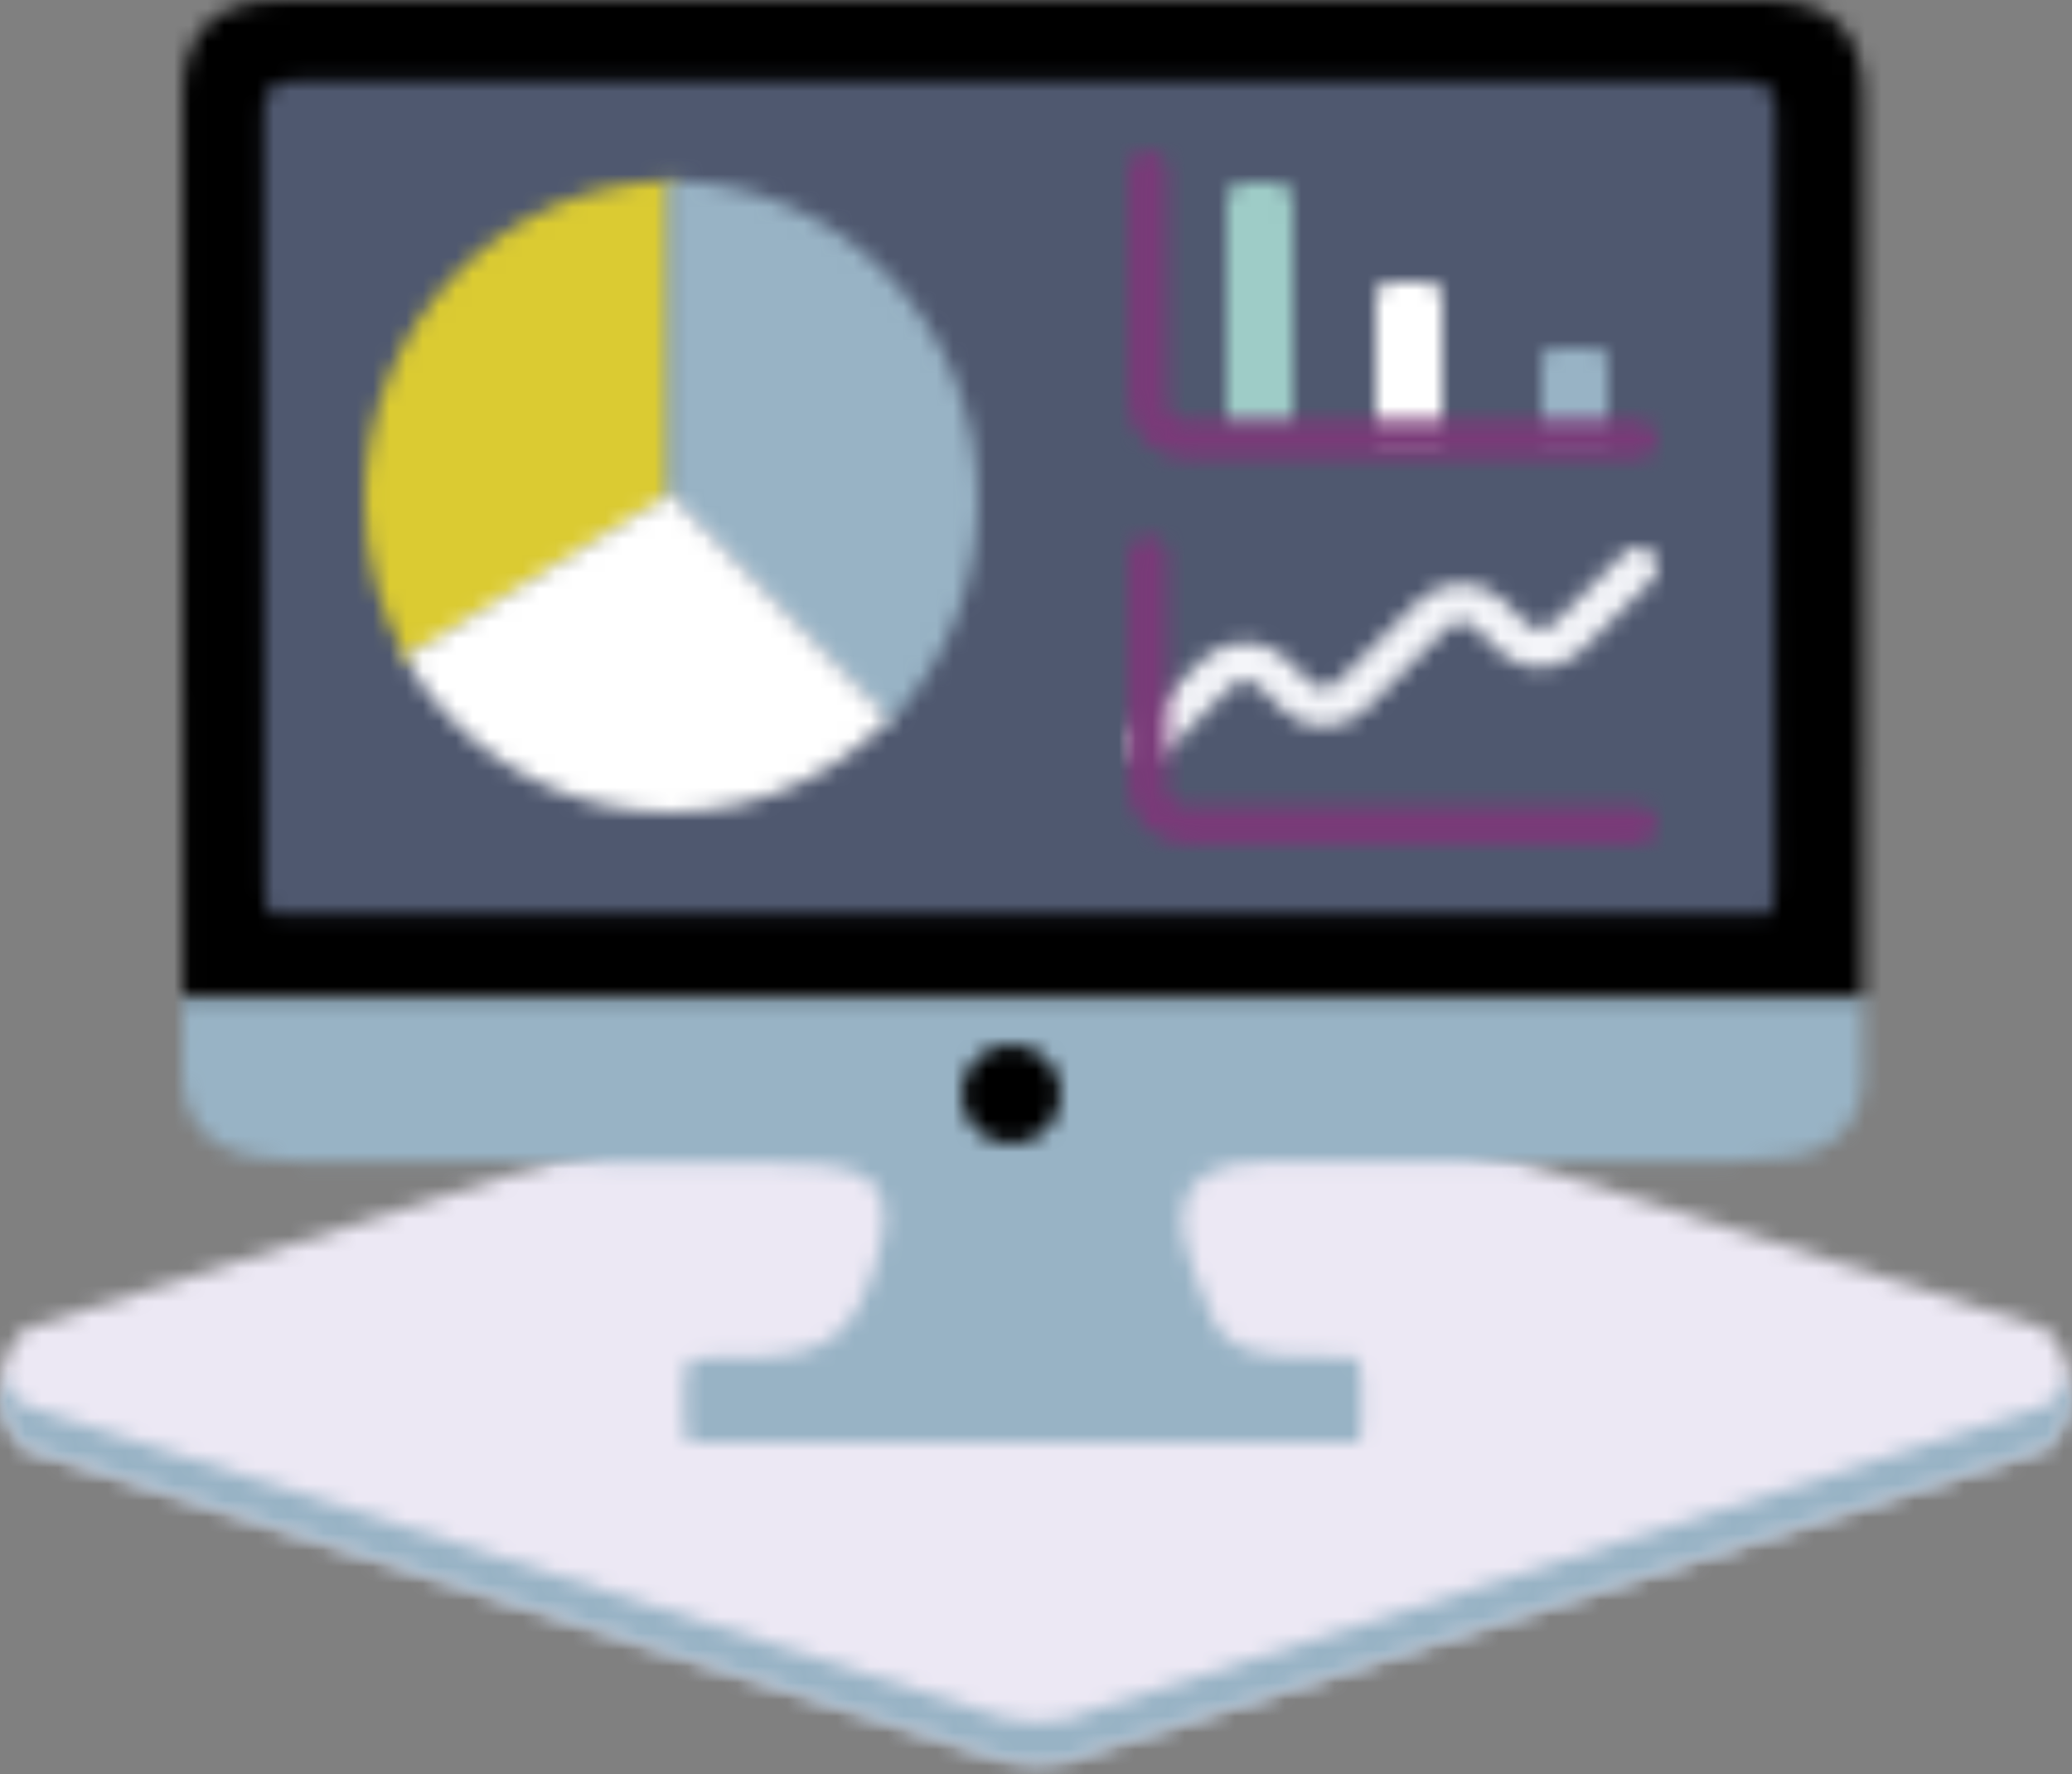 
<svg width="125px" height="107px" viewBox="0 0 125 107" version="1.1" xmlns="http://www.w3.org/2000/svg" xmlns:xlink="http://www.w3.org/1999/xlink">
    <rect x="0" y="0" width="125" height="107" fill="#808080" stroke="none"/>
    <!-- Generator: Sketch 51.2 (57519) - http://www.bohemiancoding.com/sketch -->
    <desc>Created with Sketch.</desc>
    <defs>
        <path d="M-1.03739239e-12,22.715 C0.013,21.422 0.517,20.133 1.511,19.152 L58.8,0.972 C60.967,0.274 64.078,0.418 66.127,0.972 L123.416,19.152 C125.432,21.14 125.432,24.392 123.416,26.38 L66.127,44.56 C63.942,45.663 61.306,45.592 58.8,44.56 L1.511,26.38 C0.517,25.399 0.013,24.11 -1.00897068e-12,22.817 L0,22.715 Z" id="path-1"></path>
        <path d="M-4.40536496e-12,1.653 C0,1.341 0.028,1.029 0.085,0.722 C0.266,1.714 0.738,2.024 1.508,2.787 L58.834,21.061 C61.342,22.098 63.98,22.169 66.166,21.061 L123.492,2.787 C124.262,2.024 124.734,1.714 124.915,0.722 C124.971,1.028 125,1.338 125,1.647 L125,1.664 C124.998,2.976 124.497,4.287 123.492,5.283 L66.166,23.557 C63.98,24.665 61.342,24.593 58.834,23.557 L1.508,5.283 C0.501,4.285 0.001,2.973 -1.42108547e-13,1.659 L0,1.653 Z" id="path-3"></path>
        <path d="M0,3.606 L0,3.554 C0,2.374 0.026,1.227 0.033,0 C0.843,0.055 1.652,0 2.462,0 C34.622,0.008 66.782,0.008 98.943,0.001 C99.752,0.001 100.563,0.054 101.372,0.001 C101.38,1.718 101.418,3.283 101.389,5 C101.346,7.626 99.725,9.409 96.985,9.789 C95.674,9.972 94.341,10.088 93.017,10.092 C83.093,10.116 75.354,10.161 65.431,10.061 C58.617,10.061 60.353,14.727 61.109,16.936 C62.7,21.586 63.134,21.884 70.715,21.884 C71.251,21.884 71.137,24.042 71.137,25.534 C71.137,27 71.098,27 70.671,27 C58.451,27 43.498,26.946 31.277,26.993 C30.254,26.993 30.308,26.948 30.308,25.934 C30.308,24.678 30.076,21.917 30.896,21.917 C37.416,21.917 39.88,21.962 41.604,16.936 C43.775,10.608 41.244,10.105 34.622,10.105 C25.808,10.105 16.995,10.117 8.182,10.091 C6.932,10.088 5.673,9.968 4.436,9.789 C1.708,9.394 0.071,7.61 0.015,4.993 C0.004,4.521 0,4.061 1.42108547e-14,3.606 Z" id="path-5"></path>
        <path d="M0.014,60.13 C0.008,42.042 -0.007,23.791 0.004,5.702 C0.007,1.976 2.02,0.009 5.808,0.008 C35.757,-0.003 65.706,-0.002 95.655,0.009 C99.469,0.011 101.393,1.938 101.394,5.709 C101.396,23.797 101.386,42.042 101.38,60.131 C101.38,60.139 0.004,60.131 0.014,60.13 Z" id="path-7"></path>
        <path d="M91.288,51.165 C61.428,51.165 31.567,51.165 1.706,51.165 C0.875,51.165 0.956,50.201 0.956,49.431 C0.956,33.918 0.957,18.404 0.906,2.891 C0.901,1.355 1.336,0.89 2.896,0.892 C31.988,0.934 61.08,0.936 90.172,0.891 C91.793,0.889 92.124,1.458 92.12,2.932 C92.076,18.372 91.972,33.813 92.067,49.253 C92.076,50.807 92.065,51.165 91.288,51.165 Z" id="path-9"></path>
        <path d="M18.724,0.889 L18.724,20.14 L3.121,29.766 L2.684,30.055 C0.917,27.068 -0.012,23.636 0,20.14 C0.001,9.508 8.383,0.889 18.724,0.889 Z" id="path-11"></path>
        <path d="M19,20.14 C19.015,25.248 17.037,30.149 13.507,33.745 L0.276,20.14 L0.276,0.889 C10.617,0.889 19,9.508 19,20.14 Z" id="path-13"></path>
        <path d="M29.656,14.352 C25.587,18.547 19.863,20.578 14.143,19.857 C8.424,19.136 3.347,15.744 0.384,10.662 L0.821,10.374 L16.424,0.748 L29.656,14.352 Z" id="path-15"></path>
        <path d="M6,3 C6,4.657 4.657,6 3,6 C1.343,6 0,4.657 0,3 C0,1.343 1.343,0 3,0 C4.657,0 6,1.343 6,3 Z" id="path-17"></path>
        <path d="M1,0 L3,0 C3.552,0 4,0.517 4,1.154 L4,15 L-1.67452869e-08,15 L5.82983528e-17,1.154 C-0,0.517 0.448,0 1,0 Z" id="path-19"></path>
        <path d="M0.73,0 L3.27,0 C3.673,0 4,0.409 4,0.912 L4,10 L0,10 L0,0.913 C0,0.409 0.327,0 0.73,0 Z" id="path-21"></path>
        <path d="M0.577,0 L3.423,0 C3.741,0 4,0.31 4,0.692 L4,6 L0,6 L0,0.692 C0,0.31 0.259,0 0.577,0 Z" id="path-23"></path>
        <path d="M1.185,13 C0.706,13 0.274,12.712 0.09,12.269 C-0.093,11.827 0.008,11.319 0.347,10.98 L4.599,6.737 C6.007,5.396 8.223,5.396 9.63,6.737 L11.019,8.124 C11.482,8.586 12.232,8.586 12.695,8.124 L17.642,3.187 C19.05,1.847 21.265,1.847 22.672,3.187 L24.062,4.574 C24.525,5.036 25.275,5.036 25.738,4.574 L29.991,0.332 C30.456,-0.116 31.195,-0.11 31.653,0.347 C32.11,0.803 32.117,1.541 31.667,2.005 L27.415,6.248 C26.024,7.63 23.776,7.63 22.385,6.248 L20.996,4.861 C20.527,4.412 19.787,4.412 19.319,4.861 L14.372,9.797 C12.983,11.183 10.731,11.183 9.342,9.797 L7.952,8.41 C7.484,7.962 6.744,7.962 6.276,8.41 L2.024,12.653 C1.802,12.875 1.5,13 1.185,13 Z" id="path-25"></path>
        <path d="M30.786,18.669 L3.601,18.669 C1.643,18.669 0.056,17.108 0.056,15.182 L0.056,1.235 C0.056,0.593 0.585,0.073 1.238,0.073 C1.89,0.073 2.42,0.593 2.42,1.235 L2.42,15.182 C2.42,15.824 2.949,16.344 3.602,16.344 L30.786,16.344 C31.439,16.344 31.968,16.865 31.968,17.507 C31.968,18.149 31.439,18.669 30.786,18.669 Z" id="path-27"></path>
        <path d="M30.786,18.914 L3.601,18.914 C1.643,18.914 0.056,17.353 0.056,15.427 L0.056,1.48 C0.056,0.838 0.585,0.318 1.238,0.318 C1.89,0.318 2.42,0.838 2.42,1.48 L2.42,15.427 C2.42,16.069 2.949,16.59 3.602,16.59 L30.786,16.59 C31.439,16.59 31.968,17.11 31.968,17.752 C31.968,18.394 31.439,18.914 30.786,18.914 Z" id="path-29"></path>
    </defs>
    <g id="Page-1" stroke="none" stroke-width="1" fill="none" fill-rule="evenodd">
        <g id="Mobile-2.1-products" transform="translate(-97, -1601)">
            <g id="Group-40" transform="translate(97, 1662)">
                <mask id="mask-2" fill="white">
                    <use xlink:href="#path-1"></use>
                </mask>
                <g id="Clip-39"></g>
                <polygon id="Fill-38" fill="#ECE8F4" mask="url(#mask-2)" points="-5 50.361 129.928 50.361 129.928 -4.499 -5 -4.499"></polygon>
            </g>
            <g id="Group-43" transform="translate(97, 1683)">
                <mask id="mask-4" fill="white">
                    <use xlink:href="#path-3"></use>
                </mask>
                <g id="Clip-42"></g>
                <polygon id="Fill-41" fill="#98B3C5" mask="url(#mask-4)" points="-5 29.361 130 29.361 130 -4.278 -5 -4.278"></polygon>
            </g>
            <g id="Group-270" transform="translate(108, 1661)">
                <mask id="mask-6" fill="white">
                    <use xlink:href="#path-5"></use>
                </mask>
                <g id="Clip-269"></g>
                <polygon id="Fill-268" fill="#98B3C5" mask="url(#mask-6)" points="-5 32 106.4 32 106.4 -5 -5 -5"></polygon>
            </g>
            <g id="Group-273" transform="translate(108, 1601)">
                <mask id="mask-8" fill="white">
                    <use xlink:href="#path-7"></use>
                </mask>
                <g id="Clip-272"></g>
                <polygon id="Fill-271" fill="#000000" mask="url(#mask-8)" points="-5 65.134 106.394 65.134 106.394 -5 -5 -5"></polygon>
            </g>
            <g id="Group-276" transform="translate(112, 1605)">
                <mask id="mask-10" fill="white">
                    <use xlink:href="#path-9"></use>
                </mask>
                <g id="Clip-275"></g>
                <polygon id="Fill-274" fill="#4F586F" mask="url(#mask-10)" points="-4.094 56.165 97.12 56.165 97.12 -4.109 -4.094 -4.109"></polygon>
            </g>
            <g id="Group-279" transform="translate(119, 1611)">
                <mask id="mask-12" fill="white">
                    <use xlink:href="#path-11"></use>
                </mask>
                <g id="Clip-278"></g>
                <polygon id="Fill-277" fill="#DBCB32" mask="url(#mask-12)" points="-5 35.055 23.724 35.055 23.724 -4.111 -5 -4.111"></polygon>
            </g>
            <g id="Group-282" transform="translate(137, 1611)">
                <mask id="mask-14" fill="white">
                    <use xlink:href="#path-13"></use>
                </mask>
                <g id="Clip-281"></g>
                <polygon id="Fill-280" fill="#98B3C5" mask="url(#mask-14)" points="-4.724 38.745 24 38.745 24 -4.111 -4.724 -4.111"></polygon>
            </g>
            <g id="Group-285" transform="translate(121, 1630)">
                <mask id="mask-16" fill="white">
                    <use xlink:href="#path-15"></use>
                </mask>
                <g id="Clip-284"></g>
                <polygon id="Fill-283" fill="#FFFFFF" mask="url(#mask-16)" points="-4.616 25 34.656 25 34.656 -4.252 -4.616 -4.252"></polygon>
            </g>
            <g id="Group-288" transform="translate(155, 1664)">
                <mask id="mask-18" fill="white">
                    <use xlink:href="#path-17"></use>
                </mask>
                <g id="Clip-287"></g>
                <polygon id="Fill-286" fill="#000000" mask="url(#mask-18)" points="-5 11 11 11 11 -5 -5 -5"></polygon>
            </g>
            <g id="Group-291" transform="translate(171, 1612)">
                <mask id="mask-20" fill="white">
                    <use xlink:href="#path-19"></use>
                </mask>
                <g id="Clip-290"></g>
                <polygon id="Fill-289" fill="#9ECCC7" mask="url(#mask-20)" points="-5 20 9 20 9 -5 -5 -5"></polygon>
            </g>
            <g id="Group-294" transform="translate(180, 1618)">
                <mask id="mask-22" fill="white">
                    <use xlink:href="#path-21"></use>
                </mask>
                <g id="Clip-293"></g>
                <polygon id="Fill-292" fill="#FFFFFF" mask="url(#mask-22)" points="-5 15 9 15 9 -5 -5 -5"></polygon>
            </g>
            <g id="Group-297" transform="translate(190, 1622)">
                <mask id="mask-24" fill="white">
                    <use xlink:href="#path-23"></use>
                </mask>
                <g id="Clip-296"></g>
                <polygon id="Fill-295" fill="#98B3C5" mask="url(#mask-24)" points="-5 11 9 11 9 -5 -5 -5"></polygon>
            </g>
            <g id="Group-300" transform="translate(165, 1634)">
                <mask id="mask-26" fill="white">
                    <use xlink:href="#path-25"></use>
                </mask>
                <g id="Clip-299"></g>
                <polygon id="Fill-298" fill="#F4F5F9" mask="url(#mask-26)" points="-5 18 37 18 37 -5 -5 -5"></polygon>
            </g>
            <g id="Group-303" transform="translate(165, 1610)">
                <mask id="mask-28" fill="white">
                    <use xlink:href="#path-27"></use>
                </mask>
                <g id="Clip-302"></g>
                <polygon id="Fill-301" fill="#793A78" mask="url(#mask-28)" points="-4.944 23.669 36.968 23.669 36.968 -4.927 -4.944 -4.927"></polygon>
            </g>
            <g id="Group-306" transform="translate(165, 1633)">
                <mask id="mask-30" fill="white">
                    <use xlink:href="#path-29"></use>
                </mask>
                <g id="Clip-305"></g>
                <polygon id="Fill-304" fill="#793A78" mask="url(#mask-30)" points="-4.944 23.914 36.968 23.914 36.968 -4.682 -4.944 -4.682"></polygon>
            </g>
        </g>
    </g>
</svg>